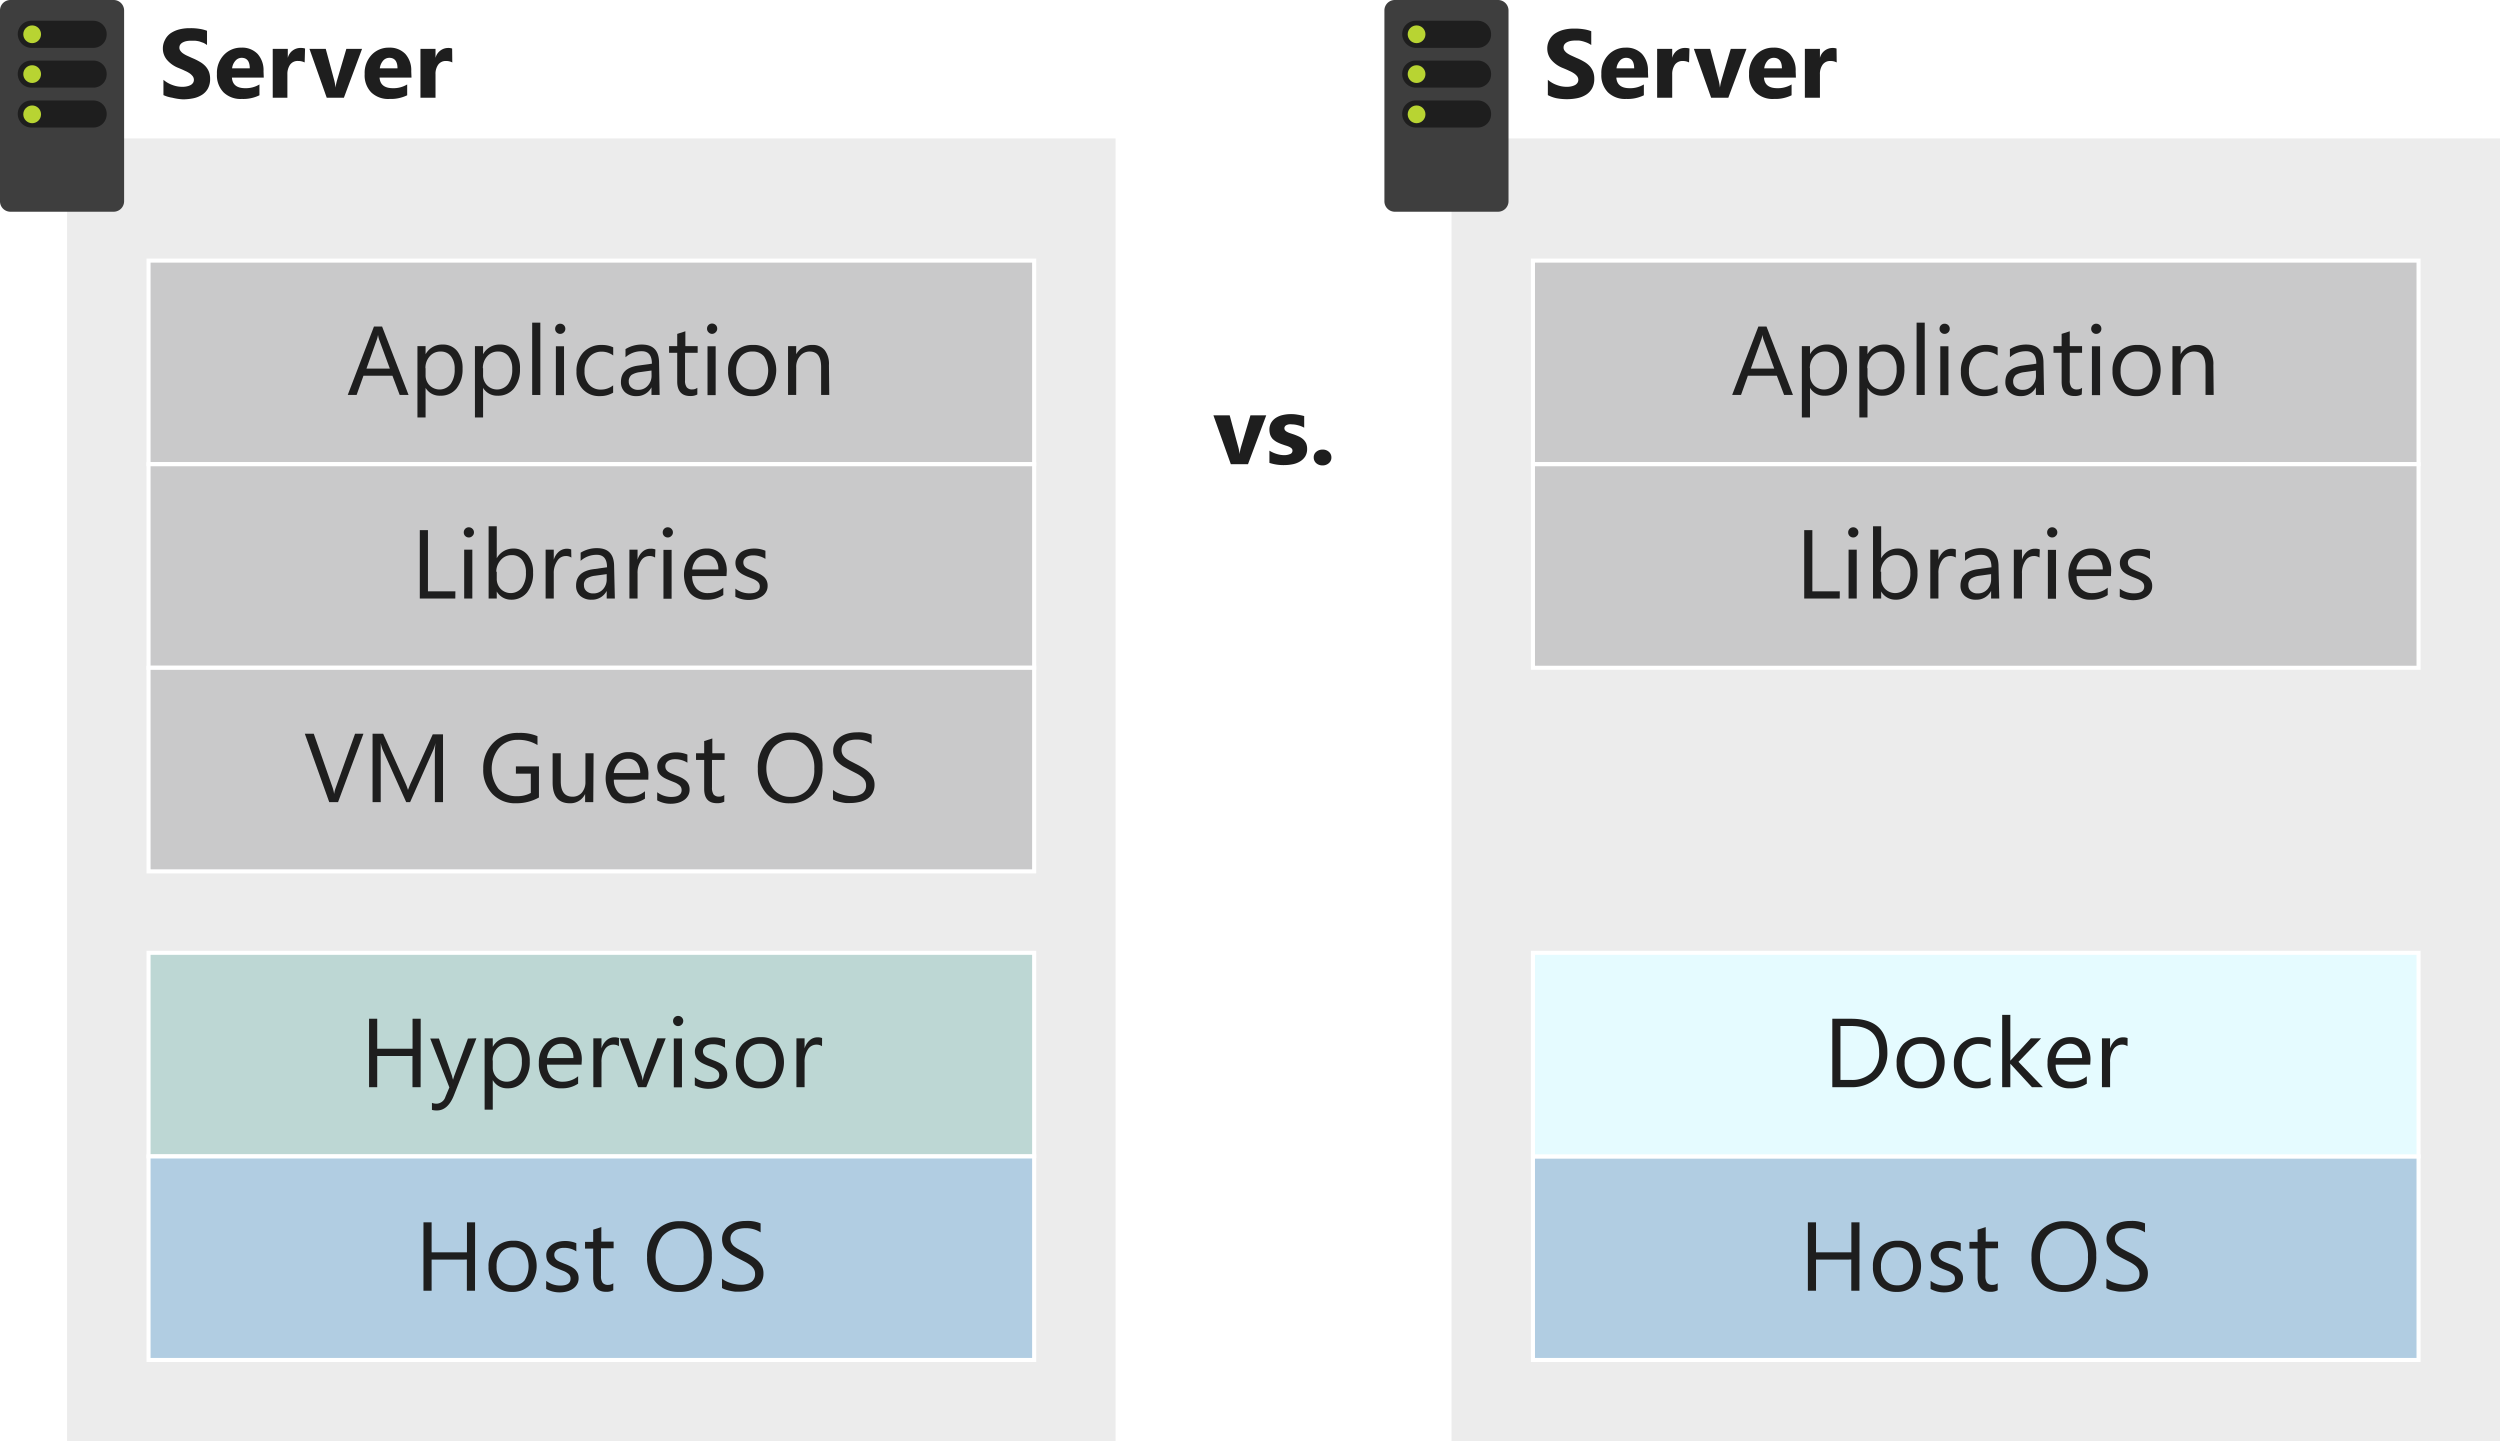 <svg xmlns="http://www.w3.org/2000/svg" viewBox="0 0 306.99 177">
  <title>5-efficient-use-hardware</title>
  <g id="Shapes">
    <rect width="306.99" height="177" fill="#fff"/>
    <g>
      <rect x="8.24" y="17" width="128.75" height="160" fill="#fff"/>
      <rect x="8.24" y="17" width="128.75" height="160" fill="#3c3c41" opacity="0.1"/>
    </g>
    <g>
      <path d="M15.24,24.7a1.29,1.29,0,0,1-1.3,1.3H1.3A1.28,1.28,0,0,1,0,24.7V1.3A1.28,1.28,0,0,1,1.3,0H13.94a1.29,1.29,0,0,1,1.3,1.3Z" fill="#3e3e3e"/>
      <path d="M2.18,14a1.64,1.64,0,0,1,1.67-1.66h7.59A1.63,1.63,0,0,1,13.1,14h0a1.63,1.63,0,0,1-1.66,1.66H3.85A1.67,1.67,0,0,1,2.18,14Z" fill="#1e1e1e"/>
      <circle cx="3.95" cy="14.04" r="1.09" fill="#b8d432"/>
      <path d="M2.18,9.1A1.64,1.64,0,0,1,3.85,7.44h7.59A1.63,1.63,0,0,1,13.1,9.1h0a1.63,1.63,0,0,1-1.66,1.66H3.85A1.67,1.67,0,0,1,2.18,9.1Z" fill="#1e1e1e"/>
      <circle cx="3.95" cy="9.1" r="1.09" fill="#b8d432"/>
      <path d="M2.18,4.21A1.65,1.65,0,0,1,3.85,2.55h7.59A1.64,1.64,0,0,1,13.1,4.21h0a1.64,1.64,0,0,1-1.66,1.67H3.85A1.71,1.71,0,0,1,2.18,4.21Z" fill="#1e1e1e"/>
      <circle cx="3.95" cy="4.21" r="1.09" fill="#b8d432"/>
    </g>
    <rect x="18.24" y="32" width="108.75" height="25" fill="#3c3c41" fill-opacity="0.2" stroke="#fff" stroke-miterlimit="10" stroke-width="0.5"/>
    <rect x="18.24" y="57" width="108.75" height="25" fill="#3c3c41" fill-opacity="0.2" stroke="#fff" stroke-miterlimit="10" stroke-width="0.5"/>
    <rect x="18.24" y="82" width="108.75" height="25" fill="#3c3c41" fill-opacity="0.2" stroke="#fff" stroke-miterlimit="10" stroke-width="0.5"/>
    <rect x="18.24" y="117" width="108.75" height="25" fill="#008575" fill-opacity="0.2" stroke="#fff" stroke-miterlimit="10" stroke-width="0.5"/>
    <rect x="18.24" y="142" width="108.75" height="25" fill="#0072c6" fill-opacity="0.25" stroke="#fff" stroke-miterlimit="10" stroke-width="0.5"/>
    <g>
      <rect x="178.24" y="17" width="128.75" height="160" fill="#fff"/>
      <rect x="178.24" y="17" width="128.75" height="160" fill="#3c3c41" opacity="0.1"/>
    </g>
    <g>
      <path d="M185.24,24.7a1.29,1.29,0,0,1-1.3,1.3H171.3a1.28,1.28,0,0,1-1.3-1.3V1.3A1.28,1.28,0,0,1,171.3,0h12.64a1.29,1.29,0,0,1,1.3,1.3Z" fill="#3e3e3e"/>
      <path d="M172.18,14a1.64,1.64,0,0,1,1.67-1.66h7.59A1.63,1.63,0,0,1,183.1,14h0a1.63,1.63,0,0,1-1.66,1.66h-7.59A1.67,1.67,0,0,1,172.18,14Z" fill="#1e1e1e"/>
      <circle cx="173.95" cy="14.04" r="1.09" fill="#b8d432"/>
      <path d="M172.18,9.1a1.64,1.64,0,0,1,1.67-1.66h7.59A1.63,1.63,0,0,1,183.1,9.1h0a1.63,1.63,0,0,1-1.66,1.66h-7.59a1.67,1.67,0,0,1-1.67-1.66Z" fill="#1e1e1e"/>
      <circle cx="173.95" cy="9.1" r="1.09" fill="#b8d432"/>
      <path d="M172.18,4.21a1.65,1.65,0,0,1,1.67-1.66h7.59a1.64,1.64,0,0,1,1.66,1.66h0a1.64,1.64,0,0,1-1.66,1.67h-7.59a1.71,1.71,0,0,1-1.67-1.67Z" fill="#1e1e1e"/>
      <circle cx="173.95" cy="4.21" r="1.09" fill="#b8d432"/>
    </g>
    <rect x="188.24" y="32" width="108.75" height="25" fill="#3c3c41" fill-opacity="0.2" stroke="#fff" stroke-miterlimit="10" stroke-width="0.5"/>
    <rect x="188.24" y="57" width="108.75" height="25" fill="#3c3c41" fill-opacity="0.2" stroke="#fff" stroke-miterlimit="10" stroke-width="0.5"/>
    <rect x="188.24" y="142" width="108.75" height="25" fill="#0072c6" fill-opacity="0.25" stroke="#fff" stroke-miterlimit="10" stroke-width="0.5"/>
    <g>
      <rect x="188.24" y="117" width="108.75" height="25" fill="#fff"/>
      <rect x="188.24" y="117" width="108.75" height="25" fill="#50e6ff" opacity="0.15"/>
      <rect x="188.24" y="117" width="108.75" height="25" fill="none" stroke="#fff" stroke-width="0.5"/>
    </g>
  </g>
  <g id="Text">
    <g>
      <path d="M20.07,11.68V9.8a3.45,3.45,0,0,0,1.11.64,3.35,3.35,0,0,0,1.2.22,2.38,2.38,0,0,0,.63-.07,1.62,1.62,0,0,0,.44-.17.87.87,0,0,0,.27-.27.69.69,0,0,0,.09-.34.74.74,0,0,0-.14-.44A1.7,1.7,0,0,0,23.28,9a3.44,3.44,0,0,0-.58-.31c-.22-.11-.46-.21-.72-.32a3.58,3.58,0,0,1-1.46-1A2.14,2.14,0,0,1,20,6a2.21,2.21,0,0,1,.27-1.12A2.13,2.13,0,0,1,21,4.05a3.5,3.5,0,0,1,1.06-.45,5.12,5.12,0,0,1,1.26-.14,6.67,6.67,0,0,1,1.16.08,4.46,4.46,0,0,1,.94.24V5.53A2.9,2.9,0,0,0,25,5.27l-.51-.18A3.33,3.33,0,0,0,23.93,5l-.49,0a2.68,2.68,0,0,0-.59.06,1.62,1.62,0,0,0-.44.17.84.84,0,0,0-.29.27.67.67,0,0,0-.09.34.61.61,0,0,0,.11.38,1.33,1.33,0,0,0,.31.32,3.3,3.3,0,0,0,.5.29l.66.3a7,7,0,0,1,.91.45,2.87,2.87,0,0,1,.69.53,2.26,2.26,0,0,1,.44.69,2.4,2.4,0,0,1,.15.89,2.37,2.37,0,0,1-.27,1.18,2.13,2.13,0,0,1-.72.77,3.2,3.2,0,0,1-1.07.43,6.53,6.53,0,0,1-1.28.13A6.94,6.94,0,0,1,21.15,12,4.15,4.15,0,0,1,20.07,11.68Z" fill="#1e1e1e"/>
      <path d="M32.39,9.53H28.48c.06.87.61,1.3,1.64,1.3a3.23,3.23,0,0,0,1.74-.46V11.7a4.5,4.5,0,0,1-2.16.45,3,3,0,0,1-2.25-.81,3,3,0,0,1-.81-2.25,3.19,3.19,0,0,1,.87-2.36,2.87,2.87,0,0,1,2.13-.88,2.62,2.62,0,0,1,2,.78,3,3,0,0,1,.72,2.12ZM30.67,8.39c0-.86-.34-1.29-1-1.29a1,1,0,0,0-.77.37,1.68,1.68,0,0,0-.4.92Z" fill="#1e1e1e"/>
      <path d="M37.41,7.67a1.66,1.66,0,0,0-.78-.18,1.14,1.14,0,0,0-1,.44,2,2,0,0,0-.34,1.2V12H33.49V6h1.85V7.11h0A1.6,1.6,0,0,1,37,5.89a1.39,1.39,0,0,1,.46.07Z" fill="#1e1e1e"/>
      <path d="M44.46,6l-2.23,6H40.12L38,6h2L41,9.7a6,6,0,0,1,.2,1.06h0a6.23,6.23,0,0,1,.22-1L42.53,6Z" fill="#1e1e1e"/>
      <path d="M50.53,9.53H46.61c.06.87.61,1.3,1.65,1.3A3.23,3.23,0,0,0,50,10.37V11.7a4.56,4.56,0,0,1-2.16.45,3,3,0,0,1-2.26-.81,3,3,0,0,1-.8-2.25,3.23,3.23,0,0,1,.86-2.36,2.87,2.87,0,0,1,2.14-.88,2.63,2.63,0,0,1,2,.78,3,3,0,0,1,.72,2.12ZM48.81,8.39c0-.86-.35-1.29-1-1.29a1,1,0,0,0-.78.37,1.75,1.75,0,0,0-.39.92Z" fill="#1e1e1e"/>
      <path d="M55.54,7.67a1.61,1.61,0,0,0-.78-.18,1.12,1.12,0,0,0-.94.44,1.92,1.92,0,0,0-.34,1.2V12H51.63V6h1.85V7.11h0a1.6,1.6,0,0,1,1.58-1.22,1.35,1.35,0,0,1,.46.07Z" fill="#1e1e1e"/>
    </g>
    <g>
      <path d="M50.17,48.5H49.08l-.89-2.36H44.63l-.84,2.36H42.7l3.22-8.4h1Zm-2.3-3.24-1.32-3.58a3.38,3.38,0,0,1-.13-.56h0a3.23,3.23,0,0,1-.14.56L45,45.26Z" fill="#1e1e1e"/>
      <path d="M52.26,47.63h0v3.63h-1V42.5h1v1h0a2.3,2.3,0,0,1,2.08-1.19,2.2,2.2,0,0,1,1.81.81,3.32,3.32,0,0,1,.65,2.15,3.79,3.79,0,0,1-.73,2.42,2.46,2.46,0,0,1-2,.9A2,2,0,0,1,52.26,47.63Zm0-2.42v.84a1.77,1.77,0,0,0,.48,1.26,1.73,1.73,0,0,0,2.6-.15,3,3,0,0,0,.49-1.85,2.41,2.41,0,0,0-.46-1.57,1.53,1.53,0,0,0-1.25-.57,1.7,1.7,0,0,0-1.35.58A2.15,2.15,0,0,0,52.24,45.21Z" fill="#1e1e1e"/>
      <path d="M59.32,47.63h0v3.63h-1V42.5h1v1h0a2.27,2.27,0,0,1,2.07-1.19,2.18,2.18,0,0,1,1.81.81,3.27,3.27,0,0,1,.65,2.15,3.73,3.73,0,0,1-.73,2.42,2.45,2.45,0,0,1-2,.9A2,2,0,0,1,59.32,47.63Zm0-2.42v.84a1.78,1.78,0,0,0,.49,1.26,1.72,1.72,0,0,0,2.59-.15,3,3,0,0,0,.5-1.85,2.47,2.47,0,0,0-.46-1.57,1.54,1.54,0,0,0-1.26-.57,1.7,1.7,0,0,0-1.35.58A2.15,2.15,0,0,0,59.29,45.21Z" fill="#1e1e1e"/>
      <path d="M66.35,48.5h-1V39.62h1Z" fill="#1e1e1e"/>
      <path d="M68.79,41a.6.6,0,0,1-.44-.18.59.59,0,0,1-.18-.44.61.61,0,0,1,.18-.45.6.6,0,0,1,.44-.18.64.64,0,0,1,.45.18.61.61,0,0,1,.18.45.58.58,0,0,1-.18.43A.61.61,0,0,1,68.79,41Zm.47,7.52h-1v-6h1Z" fill="#1e1e1e"/>
      <path d="M75.29,48.22a3.1,3.1,0,0,1-1.64.42,2.72,2.72,0,0,1-2.07-.83,3,3,0,0,1-.79-2.17,3.3,3.3,0,0,1,.85-2.38,3,3,0,0,1,2.27-.9,3.2,3.2,0,0,1,1.39.29v1a2.38,2.38,0,0,0-1.43-.47,2,2,0,0,0-1.51.66,2.5,2.5,0,0,0-.58,1.73,2.36,2.36,0,0,0,.55,1.66,1.89,1.89,0,0,0,1.48.61,2.39,2.39,0,0,0,1.48-.52Z" fill="#1e1e1e"/>
      <path d="M81,48.5h-1v-.94h0a2,2,0,0,1-1.84,1.08,2,2,0,0,1-1.4-.47,1.65,1.65,0,0,1-.51-1.26c0-1.12.66-1.78,2-2l1.8-.25c0-1-.41-1.53-1.24-1.53a2.94,2.94,0,0,0-2,.74v-1a3.76,3.76,0,0,1,2-.56c1.41,0,2.12.75,2.12,2.24Zm-1-3-1.45.2a2.48,2.48,0,0,0-1,.34,1,1,0,0,0-.34.84.9.9,0,0,0,.32.71,1.18,1.18,0,0,0,.83.28,1.51,1.51,0,0,0,1.18-.5,1.8,1.8,0,0,0,.47-1.27Z" fill="#1e1e1e"/>
      <path d="M85.63,48.44a1.76,1.76,0,0,1-.89.19c-1,0-1.58-.59-1.58-1.76V43.32h-1V42.5h1V41l1-.32V42.5h1.51v.82H84.12V46.7a1.37,1.37,0,0,0,.21.86.81.81,0,0,0,.68.26,1,1,0,0,0,.62-.2Z" fill="#1e1e1e"/>
      <path d="M87.41,41A.6.6,0,0,1,87,40.8a.59.59,0,0,1-.18-.44.61.61,0,0,1,.18-.45.6.6,0,0,1,.44-.18.64.64,0,0,1,.45.18.61.61,0,0,1,.18.45.58.58,0,0,1-.18.43A.61.61,0,0,1,87.41,41Zm.47,7.52h-1v-6h1Z" fill="#1e1e1e"/>
      <path d="M92.33,48.64a2.77,2.77,0,0,1-2.12-.84,3.11,3.11,0,0,1-.8-2.23,3.25,3.25,0,0,1,.83-2.36,3,3,0,0,1,2.23-.85,2.68,2.68,0,0,1,2.1.83,3.77,3.77,0,0,1-.06,4.59A2.87,2.87,0,0,1,92.33,48.64Zm.07-5.47a1.8,1.8,0,0,0-1.46.63,2.59,2.59,0,0,0-.54,1.74,2.46,2.46,0,0,0,.54,1.68,1.85,1.85,0,0,0,1.46.61,1.75,1.75,0,0,0,1.43-.6,3.23,3.23,0,0,0,0-3.45A1.73,1.73,0,0,0,92.4,43.17Z" fill="#1e1e1e"/>
      <path d="M101.83,48.5h-1V45.08c0-1.28-.46-1.91-1.39-1.91a1.5,1.5,0,0,0-1.19.54,2,2,0,0,0-.48,1.37V48.5h-1v-6h1v1h0a2.16,2.16,0,0,1,2-1.14,1.82,1.82,0,0,1,1.5.64,2.79,2.79,0,0,1,.52,1.83Z" fill="#1e1e1e"/>
    </g>
    <g>
      <path d="M55.91,73.5H51.55V65.1h1v7.51h3.37Z" fill="#1e1e1e"/>
      <path d="M57.57,66a.61.61,0,0,1-.62-.62.61.61,0,0,1,.18-.45.59.59,0,0,1,.44-.18.6.6,0,0,1,.44.18.58.58,0,0,1,.19.45.56.56,0,0,1-.19.43A.58.58,0,0,1,57.57,66ZM58,73.5h-1v-6h1Z" fill="#1e1e1e"/>
      <path d="M61,72.63h0v.87H60V64.62h1v3.93h0A2.3,2.3,0,0,1,63,67.36a2.2,2.2,0,0,1,1.81.81,3.32,3.32,0,0,1,.65,2.15,3.73,3.73,0,0,1-.73,2.42,2.46,2.46,0,0,1-2,.9A2,2,0,0,1,61,72.63Zm0-2.42v.84a1.77,1.77,0,0,0,.48,1.26,1.73,1.73,0,0,0,2.6-.15,3,3,0,0,0,.5-1.85,2.41,2.41,0,0,0-.47-1.57,1.52,1.52,0,0,0-1.25-.57,1.7,1.7,0,0,0-1.35.58A2.15,2.15,0,0,0,60.94,70.21Z" fill="#1e1e1e"/>
      <path d="M70.16,68.47a1.14,1.14,0,0,0-.72-.19,1.21,1.21,0,0,0-1,.58A2.64,2.64,0,0,0,68,70.44V73.5H67v-6h1v1.24h0a2.12,2.12,0,0,1,.63-1,1.54,1.54,0,0,1,1.51-.27Z" fill="#1e1e1e"/>
      <path d="M75.5,73.5h-1v-.94h0a2,2,0,0,1-1.85,1.08,2,2,0,0,1-1.4-.47,1.65,1.65,0,0,1-.51-1.26c0-1.12.66-1.78,2-2l1.8-.25c0-1-.41-1.53-1.24-1.53a2.9,2.9,0,0,0-2,.74v-1a3.76,3.76,0,0,1,2-.56c1.41,0,2.11.75,2.11,2.24Zm-1-3-1.45.2a2.37,2.37,0,0,0-1,.34.93.93,0,0,0-.34.84.89.89,0,0,0,.31.71,1.19,1.19,0,0,0,.83.28,1.55,1.55,0,0,0,1.19-.5,1.79,1.79,0,0,0,.46-1.27Z" fill="#1e1e1e"/>
      <path d="M80.44,68.47a1.18,1.18,0,0,0-.73-.19,1.2,1.2,0,0,0-1,.58,2.64,2.64,0,0,0-.42,1.58V73.5h-1v-6h1v1.24h0a2,2,0,0,1,.62-1,1.43,1.43,0,0,1,1-.36,1.41,1.41,0,0,1,.57.09Z" fill="#1e1e1e"/>
      <path d="M82,66a.61.61,0,0,1-.62-.62.61.61,0,0,1,.18-.45.59.59,0,0,1,.44-.18.6.6,0,0,1,.44.18.58.58,0,0,1,.19.45.56.56,0,0,1-.19.43A.58.58,0,0,1,82,66Zm.47,7.52h-1v-6h1Z" fill="#1e1e1e"/>
      <path d="M89.21,70.74H85a2.21,2.21,0,0,0,.54,1.55,1.85,1.85,0,0,0,1.41.54,2.94,2.94,0,0,0,1.87-.67v.91a3.53,3.53,0,0,1-2.1.57,2.51,2.51,0,0,1-2-.82,3.83,3.83,0,0,1,.06-4.58,2.55,2.55,0,0,1,2-.88,2.25,2.25,0,0,1,1.82.76,3.18,3.18,0,0,1,.64,2.12Zm-1-.81a2,2,0,0,0-.4-1.3,1.37,1.37,0,0,0-1.1-.46,1.59,1.59,0,0,0-1.16.48A2.24,2.24,0,0,0,85,69.93Z" fill="#1e1e1e"/>
      <path d="M90.3,73.28v-1a2.84,2.84,0,0,0,1.73.58c.84,0,1.27-.28,1.27-.84a.76.76,0,0,0-.11-.41,1,1,0,0,0-.29-.29,2.28,2.28,0,0,0-.44-.24l-.53-.21a6.76,6.76,0,0,1-.7-.32,2.29,2.29,0,0,1-.51-.36,1.52,1.52,0,0,1-.3-.46,1.62,1.62,0,0,1-.11-.61,1.39,1.39,0,0,1,.2-.74A1.78,1.78,0,0,1,91,67.8a2.49,2.49,0,0,1,.74-.33,3.41,3.41,0,0,1,.85-.11,3.46,3.46,0,0,1,1.4.27v1a2.74,2.74,0,0,0-1.53-.43,1.75,1.75,0,0,0-.48.06,1.33,1.33,0,0,0-.38.17,1,1,0,0,0-.24.27.77.77,0,0,0-.08.34.87.87,0,0,0,.08.39,1,1,0,0,0,.25.29,2.11,2.11,0,0,0,.4.22l.53.22a6.21,6.21,0,0,1,.72.31,2.82,2.82,0,0,1,.54.36,1.41,1.41,0,0,1,.34.47,1.46,1.46,0,0,1,.12.62,1.42,1.42,0,0,1-.2.78,1.58,1.58,0,0,1-.52.54,2.5,2.5,0,0,1-.76.33,3.68,3.68,0,0,1-.89.1A3.41,3.41,0,0,1,90.3,73.28Z" fill="#1e1e1e"/>
    </g>
    <g>
      <path d="M44.63,90.1l-3.12,8.4H40.43l-3-8.4h1.1l2.33,6.66a4.27,4.27,0,0,1,.17.74h0a3.44,3.44,0,0,1,.19-.75l2.38-6.65Z" fill="#1e1e1e"/>
      <path d="M54.4,98.5h-1V92.86c0-.44,0-1,.08-1.63h0a5.05,5.05,0,0,1-.25.81L50.36,98.5h-.48L47,92.09a4.68,4.68,0,0,1-.25-.86h0c0,.33,0,.88,0,1.65V98.5h-1V90.1h1.3L49.71,96a7.92,7.92,0,0,1,.39,1h0c.17-.46.31-.8.41-1l2.63-5.83H54.4Z" fill="#1e1e1e"/>
      <path d="M66.18,97.93a5.71,5.71,0,0,1-2.82.71,3.87,3.87,0,0,1-2.91-1.16,4.26,4.26,0,0,1-1.11-3.07,4.37,4.37,0,0,1,1.24-3.2A4.17,4.17,0,0,1,63.7,90,5.44,5.44,0,0,1,66,90.4v1.09a4.44,4.44,0,0,0-2.42-.64,3,3,0,0,0-2.31,1,4.08,4.08,0,0,0-.07,5,3,3,0,0,0,2.28.92,3.42,3.42,0,0,0,1.7-.4V95H63.35v-.89h2.83Z" fill="#1e1e1e"/>
      <path d="M72.85,98.5h-1v-1h0A2,2,0,0,1,70,98.64c-1.43,0-2.14-.85-2.14-2.55V92.5h1v3.43c0,1.27.48,1.9,1.45,1.9a1.47,1.47,0,0,0,1.16-.52A2,2,0,0,0,71.89,96V92.5h1Z" fill="#1e1e1e"/>
      <path d="M79.61,95.74H75.38a2.25,2.25,0,0,0,.53,1.55,1.88,1.88,0,0,0,1.42.54,2.94,2.94,0,0,0,1.87-.67v.91a3.53,3.53,0,0,1-2.1.57,2.51,2.51,0,0,1-2-.82,3.83,3.83,0,0,1,.06-4.58,2.55,2.55,0,0,1,2-.88,2.25,2.25,0,0,1,1.82.76,3.18,3.18,0,0,1,.64,2.12Zm-1-.81a2,2,0,0,0-.4-1.3,1.37,1.37,0,0,0-1.1-.46,1.57,1.57,0,0,0-1.16.48,2.24,2.24,0,0,0-.58,1.28Z" fill="#1e1e1e"/>
      <path d="M80.7,98.28v-1a2.84,2.84,0,0,0,1.73.58c.84,0,1.27-.28,1.27-.84a.76.76,0,0,0-.11-.41.93.93,0,0,0-.3-.29,1.94,1.94,0,0,0-.43-.24l-.53-.21c-.27-.11-.5-.21-.71-.32a2.47,2.47,0,0,1-.5-.36,1.35,1.35,0,0,1-.3-.46,1.62,1.62,0,0,1-.11-.61,1.39,1.39,0,0,1,.2-.74,1.78,1.78,0,0,1,.51-.55,2.49,2.49,0,0,1,.74-.33,3.41,3.41,0,0,1,.85-.11,3.5,3.5,0,0,1,1.4.27v1a2.74,2.74,0,0,0-1.53-.43,1.75,1.75,0,0,0-.48.06,1.33,1.33,0,0,0-.38.17,1,1,0,0,0-.24.27.77.77,0,0,0-.08.34.87.87,0,0,0,.08.39,1,1,0,0,0,.25.29,2.11,2.11,0,0,0,.4.22l.53.22a6.21,6.21,0,0,1,.72.31,2.82,2.82,0,0,1,.54.36,1.41,1.41,0,0,1,.34.47,1.46,1.46,0,0,1,.12.62,1.42,1.42,0,0,1-.2.78,1.58,1.58,0,0,1-.52.54,2.5,2.5,0,0,1-.76.33,3.68,3.68,0,0,1-.89.1A3.41,3.41,0,0,1,80.7,98.28Z" fill="#1e1e1e"/>
      <path d="M88.94,98.44a1.82,1.82,0,0,1-.9.19c-1.05,0-1.57-.59-1.57-1.76V93.32h-1V92.5h1V91l1-.32V92.5h1.51v.82H87.43V96.7a1.45,1.45,0,0,0,.2.86.84.84,0,0,0,.68.26,1,1,0,0,0,.63-.2Z" fill="#1e1e1e"/>
      <path d="M97,98.64a3.68,3.68,0,0,1-2.87-1.18,4.37,4.37,0,0,1-1.07-3.06,4.65,4.65,0,0,1,1.09-3.24,3.85,3.85,0,0,1,3-1.2,3.6,3.6,0,0,1,2.8,1.17A4.37,4.37,0,0,1,101,94.19a4.66,4.66,0,0,1-1.09,3.26A3.76,3.76,0,0,1,97,98.64Zm.07-7.79a2.71,2.71,0,0,0-2.15,1,4.24,4.24,0,0,0,0,5,2.61,2.61,0,0,0,2.1,1,2.75,2.75,0,0,0,2.18-.91,3.68,3.68,0,0,0,.79-2.52,3.87,3.87,0,0,0-.77-2.57A2.65,2.65,0,0,0,97.1,90.85Z" fill="#1e1e1e"/>
      <path d="M102.29,98.16V97a2.86,2.86,0,0,0,.48.32,3.8,3.8,0,0,0,.59.23,3.3,3.3,0,0,0,.62.15,2.91,2.91,0,0,0,.57.06,2.29,2.29,0,0,0,1.36-.34,1.17,1.17,0,0,0,.44-1,1.13,1.13,0,0,0-.15-.59,1.47,1.47,0,0,0-.41-.46,3.91,3.91,0,0,0-.62-.4l-.78-.4-.82-.45a3.85,3.85,0,0,1-.66-.51,1.89,1.89,0,0,1-.6-1.44,1.93,1.93,0,0,1,.25-1,2.32,2.32,0,0,1,.66-.7,3,3,0,0,1,.93-.41,4.29,4.29,0,0,1,1.07-.13,4,4,0,0,1,1.81.3v1.1a3.29,3.29,0,0,0-1.91-.51,2.79,2.79,0,0,0-.64.07,1.61,1.61,0,0,0-.57.21,1.46,1.46,0,0,0-.42.4,1.06,1.06,0,0,0-.15.58,1.22,1.22,0,0,0,.12.56,1.41,1.41,0,0,0,.35.43,3.75,3.75,0,0,0,.57.37l.78.4c.3.15.58.31.85.47a4,4,0,0,1,.71.54,2.27,2.27,0,0,1,.49.67,1.84,1.84,0,0,1,.18.83,2.15,2.15,0,0,1-.25,1.05,2,2,0,0,1-.65.7,2.94,2.94,0,0,1-1,.39,5.15,5.15,0,0,1-1.13.12l-.49,0a4.17,4.17,0,0,1-.6-.1,4.45,4.45,0,0,1-.58-.15A2,2,0,0,1,102.29,98.16Z" fill="#1e1e1e"/>
    </g>
    <g>
      <path d="M51.65,133.5h-1v-3.83H46.32v3.83h-1v-8.4h1v3.68h4.34V125.1h1Z" fill="#1e1e1e"/>
      <path d="M58.5,127.5l-2.76,7c-.49,1.24-1.19,1.86-2.08,1.86a2.16,2.16,0,0,1-.62-.07v-.86a1.71,1.71,0,0,0,.57.1,1.19,1.19,0,0,0,1.09-.86l.48-1.14-2.35-6H53.9l1.62,4.62q0,.09.12.45h0c0-.09.06-.24.12-.44l1.7-4.63Z" fill="#1e1e1e"/>
      <path d="M60.51,132.63h0v3.63h-1V127.5h1v1.05h0a2.3,2.3,0,0,1,2.08-1.19,2.2,2.2,0,0,1,1.81.81,3.32,3.32,0,0,1,.65,2.15,3.79,3.79,0,0,1-.73,2.42,2.46,2.46,0,0,1-2,.9A2,2,0,0,1,60.51,132.63Zm0-2.42v.84a1.77,1.77,0,0,0,.48,1.26,1.73,1.73,0,0,0,2.6-.15,3,3,0,0,0,.49-1.85,2.41,2.41,0,0,0-.46-1.57,1.53,1.53,0,0,0-1.25-.57,1.7,1.7,0,0,0-1.35.58A2.15,2.15,0,0,0,60.49,130.21Z" fill="#1e1e1e"/>
      <path d="M71.41,130.74H67.17a2.3,2.3,0,0,0,.54,1.55,1.87,1.87,0,0,0,1.42.54,2.93,2.93,0,0,0,1.86-.67v.91a3.5,3.5,0,0,1-2.09.57,2.52,2.52,0,0,1-2-.82,3.36,3.36,0,0,1-.73-2.3,3.29,3.29,0,0,1,.8-2.28,2.53,2.53,0,0,1,2-.88,2.25,2.25,0,0,1,1.82.76,3.18,3.18,0,0,1,.65,2.12Zm-1-.81a2,2,0,0,0-.4-1.3,1.36,1.36,0,0,0-1.1-.46,1.55,1.55,0,0,0-1.15.48,2.25,2.25,0,0,0-.59,1.28Z" fill="#1e1e1e"/>
      <path d="M76,128.47a1.18,1.18,0,0,0-.73-.19,1.23,1.23,0,0,0-1,.58,2.72,2.72,0,0,0-.41,1.58v3.06h-1v-6h1v1.24h0a2.12,2.12,0,0,1,.63-1,1.42,1.42,0,0,1,.94-.36,1.46,1.46,0,0,1,.58.09Z" fill="#1e1e1e"/>
      <path d="M81.75,127.5l-2.39,6h-1l-2.27-6H77.2l1.52,4.36a4.27,4.27,0,0,1,.21.84h0a3.94,3.94,0,0,1,.19-.82l1.59-4.38Z" fill="#1e1e1e"/>
      <path d="M83.27,126a.6.6,0,0,1-.44-.18.59.59,0,0,1-.18-.44.61.61,0,0,1,.18-.45.6.6,0,0,1,.44-.18.62.62,0,0,1,.63.63.63.63,0,0,1-.63.62Zm.47,7.52h-1v-6h1Z" fill="#1e1e1e"/>
      <path d="M85.32,133.28v-1a2.84,2.84,0,0,0,1.73.58c.84,0,1.27-.28,1.27-.84a.76.76,0,0,0-.11-.41.93.93,0,0,0-.3-.29,1.94,1.94,0,0,0-.43-.24l-.53-.21c-.27-.11-.5-.21-.71-.32a2.47,2.47,0,0,1-.5-.36,1.35,1.35,0,0,1-.3-.46,1.62,1.62,0,0,1-.11-.61,1.39,1.39,0,0,1,.2-.74,1.78,1.78,0,0,1,.51-.55,2.49,2.49,0,0,1,.74-.33,3.41,3.41,0,0,1,.85-.11,3.46,3.46,0,0,1,1.4.27v1a2.74,2.74,0,0,0-1.53-.43,1.75,1.75,0,0,0-.48.06,1.33,1.33,0,0,0-.38.17,1,1,0,0,0-.24.27.77.77,0,0,0-.08.34.87.87,0,0,0,.08.39,1,1,0,0,0,.25.29,2.11,2.11,0,0,0,.4.22l.53.22a6.21,6.21,0,0,1,.72.31,2.82,2.82,0,0,1,.54.36,1.41,1.41,0,0,1,.34.47,1.46,1.46,0,0,1,.12.62,1.42,1.42,0,0,1-.2.78,1.58,1.58,0,0,1-.52.54,2.5,2.5,0,0,1-.76.33,3.68,3.68,0,0,1-.89.1A3.41,3.41,0,0,1,85.32,133.28Z" fill="#1e1e1e"/>
      <path d="M93.29,133.64a2.79,2.79,0,0,1-2.13-.84,3.1,3.1,0,0,1-.79-2.23,3.24,3.24,0,0,1,.82-2.36,3,3,0,0,1,2.24-.85,2.66,2.66,0,0,1,2.09.83,3.77,3.77,0,0,1-.06,4.59A2.85,2.85,0,0,1,93.29,133.64Zm.07-5.47a1.84,1.84,0,0,0-1.47.63,2.59,2.59,0,0,0-.54,1.74,2.41,2.41,0,0,0,.55,1.68,1.85,1.85,0,0,0,1.46.61,1.77,1.77,0,0,0,1.43-.6,3.23,3.23,0,0,0,0-3.45A1.74,1.74,0,0,0,93.36,128.17Z" fill="#1e1e1e"/>
      <path d="M100.94,128.47a1.18,1.18,0,0,0-.73-.19,1.23,1.23,0,0,0-1,.58,2.72,2.72,0,0,0-.41,1.58v3.06h-1v-6h1v1.24h0a2.12,2.12,0,0,1,.63-1,1.42,1.42,0,0,1,.94-.36,1.5,1.5,0,0,1,.58.09Z" fill="#1e1e1e"/>
    </g>
    <g>
      <path d="M58.33,158.5h-1v-3.83H53v3.83H52v-8.4h1v3.68h4.34V150.1h1Z" fill="#1e1e1e"/>
      <path d="M62.91,158.64a2.77,2.77,0,0,1-2.12-.84,3.11,3.11,0,0,1-.8-2.23,3.25,3.25,0,0,1,.83-2.36,3,3,0,0,1,2.23-.85,2.68,2.68,0,0,1,2.1.83,3.77,3.77,0,0,1-.06,4.59A2.87,2.87,0,0,1,62.91,158.64Zm.07-5.47a1.8,1.8,0,0,0-1.46.63,2.59,2.59,0,0,0-.54,1.74,2.46,2.46,0,0,0,.54,1.68,1.85,1.85,0,0,0,1.46.61,1.75,1.75,0,0,0,1.43-.6,3.23,3.23,0,0,0,0-3.45A1.73,1.73,0,0,0,63,153.17Z" fill="#1e1e1e"/>
      <path d="M67.07,158.28v-1a2.82,2.82,0,0,0,1.73.58q1.26,0,1.26-.84a.76.76,0,0,0-.1-.41,1,1,0,0,0-.3-.29,1.94,1.94,0,0,0-.43-.24l-.54-.21c-.26-.11-.5-.21-.7-.32a2.22,2.22,0,0,1-.5-.36,1.38,1.38,0,0,1-.31-.46,1.85,1.85,0,0,1-.1-.61,1.39,1.39,0,0,1,.2-.74,1.67,1.67,0,0,1,.51-.55,2.49,2.49,0,0,1,.74-.33,3.56,3.56,0,0,1,2.24.16v1a2.7,2.7,0,0,0-1.52-.43,1.88,1.88,0,0,0-.49.06,1.26,1.26,0,0,0-.37.17,1,1,0,0,0-.24.27.66.66,0,0,0-.08.34.75.75,0,0,0,.08.39,1,1,0,0,0,.25.29,2.11,2.11,0,0,0,.4.22l.53.22a6.21,6.21,0,0,1,.72.31,2.82,2.82,0,0,1,.54.36,1.57,1.57,0,0,1,.34.47,1.46,1.46,0,0,1,.12.62,1.51,1.51,0,0,1-.2.78,1.58,1.58,0,0,1-.52.54,2.5,2.5,0,0,1-.76.33,3.68,3.68,0,0,1-.89.1A3.39,3.39,0,0,1,67.07,158.28Z" fill="#1e1e1e"/>
      <path d="M75.31,158.44a1.82,1.82,0,0,1-.9.19c-1,0-1.57-.59-1.57-1.76v-3.55h-1v-.82h1V151l1-.32v1.78h1.51v.82H73.8v3.38a1.45,1.45,0,0,0,.2.86.84.84,0,0,0,.68.26,1.05,1.05,0,0,0,.63-.2Z" fill="#1e1e1e"/>
      <path d="M83.39,158.64a3.68,3.68,0,0,1-2.86-1.18,4.37,4.37,0,0,1-1.07-3.06,4.65,4.65,0,0,1,1.09-3.24,3.85,3.85,0,0,1,3-1.2,3.6,3.6,0,0,1,2.8,1.17,4.37,4.37,0,0,1,1.06,3.06,4.66,4.66,0,0,1-1.09,3.26A3.77,3.77,0,0,1,83.39,158.64Zm.07-7.79a2.74,2.74,0,0,0-2.15,1,4.28,4.28,0,0,0,0,5,2.64,2.64,0,0,0,2.1.95,2.72,2.72,0,0,0,2.18-.91,3.63,3.63,0,0,0,.8-2.52,3.87,3.87,0,0,0-.77-2.57A2.66,2.66,0,0,0,83.46,150.85Z" fill="#1e1e1e"/>
      <path d="M88.66,158.16V157a2.23,2.23,0,0,0,.48.32,3.8,3.8,0,0,0,.59.23,3.39,3.39,0,0,0,.61.15,3.09,3.09,0,0,0,.58.06,2.25,2.25,0,0,0,1.35-.34,1.15,1.15,0,0,0,.45-1,1.13,1.13,0,0,0-.15-.59,1.6,1.6,0,0,0-.41-.46,4.43,4.43,0,0,0-.62-.4l-.78-.4c-.29-.15-.57-.3-.82-.45a3.49,3.49,0,0,1-.66-.51,2.1,2.1,0,0,1-.45-.62,2.07,2.07,0,0,1-.16-.82,1.93,1.93,0,0,1,.26-1,2.1,2.1,0,0,1,.66-.7,3,3,0,0,1,.93-.41,4.29,4.29,0,0,1,1.07-.13,4.08,4.08,0,0,1,1.81.3v1.1a3.29,3.29,0,0,0-1.91-.51,2.79,2.79,0,0,0-.64.07,1.74,1.74,0,0,0-.58.21,1.56,1.56,0,0,0-.41.4,1.07,1.07,0,0,0-.16.58,1.1,1.1,0,0,0,.13.56,1.28,1.28,0,0,0,.35.43,3.75,3.75,0,0,0,.57.37c.23.12.48.26.78.4s.58.31.85.47a4,4,0,0,1,.71.54,2.46,2.46,0,0,1,.49.67,2,2,0,0,1,.17.83,2.14,2.14,0,0,1-.24,1.05,1.93,1.93,0,0,1-.66.7,2.8,2.8,0,0,1-.95.39,5.22,5.22,0,0,1-1.13.12l-.5,0a4.28,4.28,0,0,1-.59-.1,4.45,4.45,0,0,1-.58-.15A2,2,0,0,1,88.66,158.16Z" fill="#1e1e1e"/>
    </g>
    <g>
      <path d="M190.07,11.68V9.8a3.45,3.45,0,0,0,1.11.64,3.35,3.35,0,0,0,1.2.22,2.38,2.38,0,0,0,.63-.07,1.62,1.62,0,0,0,.44-.17.87.87,0,0,0,.27-.27.69.69,0,0,0,.09-.34.74.74,0,0,0-.14-.44,1.7,1.7,0,0,0-.39-.36,3.44,3.44,0,0,0-.58-.31c-.22-.11-.46-.21-.72-.32a3.58,3.58,0,0,1-1.46-1A2.14,2.14,0,0,1,190,6a2.21,2.21,0,0,1,.27-1.12,2.13,2.13,0,0,1,.71-.78,3.5,3.5,0,0,1,1.06-.45,5.12,5.12,0,0,1,1.26-.14,6.67,6.67,0,0,1,1.16.08,4.46,4.46,0,0,1,.94.24V5.53a2.9,2.9,0,0,0-.46-.26,5.17,5.17,0,0,0-.51-.18,3.33,3.33,0,0,0-.53-.11l-.49,0a2.68,2.68,0,0,0-.59.06,1.62,1.62,0,0,0-.44.17.84.84,0,0,0-.29.27.67.67,0,0,0-.09.34.61.61,0,0,0,.11.38,1.33,1.33,0,0,0,.31.32,3.3,3.3,0,0,0,.5.29l.66.3a7,7,0,0,1,.91.45,2.87,2.87,0,0,1,.69.53,2.26,2.26,0,0,1,.44.69,2.4,2.4,0,0,1,.15.89,2.37,2.37,0,0,1-.27,1.18,2.13,2.13,0,0,1-.72.77,3.2,3.2,0,0,1-1.07.43,6.53,6.53,0,0,1-1.28.13,6.94,6.94,0,0,1-1.31-.12A4.15,4.15,0,0,1,190.07,11.68Z" fill="#1e1e1e"/>
      <path d="M202.39,9.53h-3.91c.06.87.61,1.3,1.64,1.3a3.23,3.23,0,0,0,1.74-.46V11.7a4.5,4.5,0,0,1-2.16.45,3,3,0,0,1-2.25-.81,3,3,0,0,1-.81-2.25,3.19,3.19,0,0,1,.87-2.36,2.87,2.87,0,0,1,2.13-.88,2.62,2.62,0,0,1,2,.78,3,3,0,0,1,.72,2.12Zm-1.72-1.14c0-.86-.34-1.29-1-1.29a1,1,0,0,0-.77.37,1.68,1.68,0,0,0-.4.92Z" fill="#1e1e1e"/>
      <path d="M207.41,7.67a1.66,1.66,0,0,0-.78-.18,1.14,1.14,0,0,0-.95.44,2,2,0,0,0-.34,1.2V12h-1.85V6h1.85V7.11h0A1.6,1.6,0,0,1,207,5.89a1.39,1.39,0,0,1,.46.07Z" fill="#1e1e1e"/>
      <path d="M214.46,6l-2.23,6h-2.11L208,6h2L211,9.7a6,6,0,0,1,.2,1.06h0a6.23,6.23,0,0,1,.22-1L212.53,6Z" fill="#1e1e1e"/>
      <path d="M220.53,9.53h-3.92c.06.87.61,1.3,1.65,1.3a3.23,3.23,0,0,0,1.74-.46V11.7a4.56,4.56,0,0,1-2.16.45,3,3,0,0,1-2.26-.81,3,3,0,0,1-.8-2.25,3.23,3.23,0,0,1,.86-2.36,2.87,2.87,0,0,1,2.14-.88,2.63,2.63,0,0,1,2,.78,3,3,0,0,1,.72,2.12Zm-1.72-1.14c0-.86-.35-1.29-1-1.29a1,1,0,0,0-.78.37,1.75,1.75,0,0,0-.39.92Z" fill="#1e1e1e"/>
      <path d="M225.54,7.67a1.61,1.61,0,0,0-.78-.18,1.12,1.12,0,0,0-.94.44,1.92,1.92,0,0,0-.34,1.2V12h-1.85V6h1.85V7.11h0a1.6,1.6,0,0,1,1.58-1.22,1.35,1.35,0,0,1,.46.07Z" fill="#1e1e1e"/>
    </g>
    <g>
      <path d="M220.17,48.5h-1.09l-.89-2.36h-3.56l-.84,2.36H212.7l3.22-8.4h1Zm-2.3-3.24-1.32-3.58a3.38,3.38,0,0,1-.13-.56h0a3.23,3.23,0,0,1-.14.56L215,45.26Z" fill="#1e1e1e"/>
      <path d="M222.26,47.63h0v3.63h-1V42.5h1v1h0a2.3,2.3,0,0,1,2.08-1.19,2.2,2.2,0,0,1,1.81.81,3.32,3.32,0,0,1,.65,2.15,3.79,3.79,0,0,1-.73,2.42,2.46,2.46,0,0,1-2,.9A2,2,0,0,1,222.26,47.63Zm0-2.42v.84a1.77,1.77,0,0,0,.48,1.26,1.73,1.73,0,0,0,2.6-.15,3,3,0,0,0,.49-1.85,2.41,2.41,0,0,0-.46-1.57,1.53,1.53,0,0,0-1.25-.57,1.7,1.7,0,0,0-1.35.58A2.15,2.15,0,0,0,222.24,45.21Z" fill="#1e1e1e"/>
      <path d="M229.32,47.63h0v3.63h-1V42.5h1v1h0a2.27,2.27,0,0,1,2.07-1.19,2.18,2.18,0,0,1,1.81.81,3.27,3.27,0,0,1,.65,2.15,3.73,3.73,0,0,1-.73,2.42,2.45,2.45,0,0,1-2,.9A2,2,0,0,1,229.32,47.63Zm0-2.42v.84a1.78,1.78,0,0,0,.49,1.26,1.72,1.72,0,0,0,2.59-.15,3,3,0,0,0,.5-1.85,2.47,2.47,0,0,0-.46-1.57,1.54,1.54,0,0,0-1.26-.57,1.7,1.7,0,0,0-1.35.58A2.15,2.15,0,0,0,229.29,45.21Z" fill="#1e1e1e"/>
      <path d="M236.35,48.5h-1V39.62h1Z" fill="#1e1e1e"/>
      <path d="M238.79,41a.6.6,0,0,1-.44-.18.59.59,0,0,1-.18-.44.61.61,0,0,1,.18-.45.6.6,0,0,1,.44-.18.64.64,0,0,1,.45.18.61.61,0,0,1,.18.45.58.58,0,0,1-.18.43A.61.61,0,0,1,238.79,41Zm.47,7.52h-1v-6h1Z" fill="#1e1e1e"/>
      <path d="M245.29,48.22a3.1,3.1,0,0,1-1.64.42,2.72,2.72,0,0,1-2.07-.83,3,3,0,0,1-.79-2.17,3.3,3.3,0,0,1,.85-2.38,3,3,0,0,1,2.27-.9,3.2,3.2,0,0,1,1.39.29v1a2.38,2.38,0,0,0-1.43-.47,2,2,0,0,0-1.51.66,2.5,2.5,0,0,0-.58,1.73,2.36,2.36,0,0,0,.55,1.66,1.89,1.89,0,0,0,1.48.61,2.39,2.39,0,0,0,1.48-.52Z" fill="#1e1e1e"/>
      <path d="M251,48.5h-1v-.94h0a2,2,0,0,1-1.84,1.08,2,2,0,0,1-1.4-.47,1.65,1.65,0,0,1-.51-1.26c0-1.12.66-1.78,2-2l1.8-.25c0-1-.41-1.53-1.24-1.53a2.94,2.94,0,0,0-2,.74v-1a3.76,3.76,0,0,1,2-.56c1.41,0,2.12.75,2.12,2.24Zm-1-3-1.45.2a2.48,2.48,0,0,0-1,.34,1,1,0,0,0-.34.84.9.9,0,0,0,.32.71,1.18,1.18,0,0,0,.83.28,1.51,1.51,0,0,0,1.18-.5,1.8,1.8,0,0,0,.47-1.27Z" fill="#1e1e1e"/>
      <path d="M255.63,48.44a1.76,1.76,0,0,1-.89.19c-1.05,0-1.58-.59-1.58-1.76V43.32h-1V42.5h1V41l1-.32V42.5h1.51v.82h-1.51V46.7a1.37,1.37,0,0,0,.21.86.81.81,0,0,0,.68.26,1,1,0,0,0,.62-.2Z" fill="#1e1e1e"/>
      <path d="M257.41,41a.6.6,0,0,1-.44-.18.59.59,0,0,1-.18-.44.61.61,0,0,1,.18-.45.6.6,0,0,1,.44-.18.64.64,0,0,1,.45.18.61.61,0,0,1,.18.45.58.58,0,0,1-.18.43A.61.61,0,0,1,257.41,41Zm.47,7.52h-1v-6h1Z" fill="#1e1e1e"/>
      <path d="M262.33,48.64a2.77,2.77,0,0,1-2.12-.84,3.11,3.11,0,0,1-.8-2.23,3.25,3.25,0,0,1,.83-2.36,3,3,0,0,1,2.23-.85,2.68,2.68,0,0,1,2.1.83,3.77,3.77,0,0,1-.06,4.59A2.87,2.87,0,0,1,262.33,48.64Zm.07-5.47a1.8,1.8,0,0,0-1.46.63,2.59,2.59,0,0,0-.54,1.74,2.46,2.46,0,0,0,.54,1.68,1.85,1.85,0,0,0,1.46.61,1.75,1.75,0,0,0,1.43-.6,3.23,3.23,0,0,0,0-3.45A1.73,1.73,0,0,0,262.4,43.17Z" fill="#1e1e1e"/>
      <path d="M271.83,48.5h-1V45.08c0-1.28-.46-1.91-1.39-1.91a1.5,1.5,0,0,0-1.19.54,2,2,0,0,0-.48,1.37V48.5h-1v-6h1v1h0a2.16,2.16,0,0,1,2-1.14,1.82,1.82,0,0,1,1.5.64,2.79,2.79,0,0,1,.52,1.83Z" fill="#1e1e1e"/>
    </g>
    <g>
      <path d="M225.91,73.5h-4.36V65.1h1v7.51h3.37Z" fill="#1e1e1e"/>
      <path d="M227.57,66a.61.61,0,0,1-.62-.62.61.61,0,0,1,.18-.45.59.59,0,0,1,.44-.18.6.6,0,0,1,.44.18.58.58,0,0,1,.19.45.56.56,0,0,1-.19.43A.58.58,0,0,1,227.57,66ZM228,73.5h-1v-6h1Z" fill="#1e1e1e"/>
      <path d="M231,72.63h0v.87h-1V64.62h1v3.93h0A2.3,2.3,0,0,1,233,67.36a2.2,2.2,0,0,1,1.81.81,3.32,3.32,0,0,1,.65,2.15,3.73,3.73,0,0,1-.73,2.42,2.46,2.46,0,0,1-2,.9A2,2,0,0,1,231,72.63Zm0-2.42v.84a1.77,1.77,0,0,0,.48,1.26,1.73,1.73,0,0,0,2.6-.15,3,3,0,0,0,.5-1.85,2.41,2.41,0,0,0-.47-1.57,1.52,1.52,0,0,0-1.25-.57,1.7,1.7,0,0,0-1.35.58A2.15,2.15,0,0,0,230.94,70.21Z" fill="#1e1e1e"/>
      <path d="M240.16,68.47a1.14,1.14,0,0,0-.72-.19,1.21,1.21,0,0,0-1,.58,2.64,2.64,0,0,0-.41,1.58V73.5h-1v-6h1v1.24h0a2.12,2.12,0,0,1,.63-1,1.54,1.54,0,0,1,1.51-.27Z" fill="#1e1e1e"/>
      <path d="M245.5,73.5h-1v-.94h0a2,2,0,0,1-1.85,1.08,2,2,0,0,1-1.4-.47,1.65,1.65,0,0,1-.51-1.26c0-1.12.66-1.78,2-2l1.8-.25c0-1-.41-1.53-1.24-1.53a2.9,2.9,0,0,0-2,.74v-1a3.76,3.76,0,0,1,2-.56c1.41,0,2.11.75,2.11,2.24Zm-1-3-1.45.2a2.37,2.37,0,0,0-1,.34.93.93,0,0,0-.34.84.89.89,0,0,0,.31.71,1.19,1.19,0,0,0,.83.28,1.55,1.55,0,0,0,1.19-.5,1.79,1.79,0,0,0,.46-1.27Z" fill="#1e1e1e"/>
      <path d="M250.44,68.47a1.18,1.18,0,0,0-.73-.19,1.2,1.2,0,0,0-1,.58,2.64,2.64,0,0,0-.42,1.58V73.5h-1v-6h1v1.24h0a2,2,0,0,1,.62-1,1.43,1.43,0,0,1,1-.36,1.41,1.41,0,0,1,.57.09Z" fill="#1e1e1e"/>
      <path d="M252,66a.61.61,0,0,1-.62-.62.61.61,0,0,1,.18-.45.59.59,0,0,1,.44-.18.6.6,0,0,1,.44.18.58.58,0,0,1,.19.45.56.56,0,0,1-.19.43A.58.58,0,0,1,252,66Zm.47,7.52h-1v-6h1Z" fill="#1e1e1e"/>
      <path d="M259.21,70.74H255a2.21,2.21,0,0,0,.54,1.55,1.85,1.85,0,0,0,1.41.54,2.94,2.94,0,0,0,1.87-.67v.91a3.53,3.53,0,0,1-2.1.57,2.51,2.51,0,0,1-2-.82,3.83,3.83,0,0,1,.06-4.58,2.55,2.55,0,0,1,2-.88,2.25,2.25,0,0,1,1.82.76,3.18,3.18,0,0,1,.64,2.12Zm-1-.81a2,2,0,0,0-.4-1.3,1.37,1.37,0,0,0-1.1-.46,1.59,1.59,0,0,0-1.16.48,2.24,2.24,0,0,0-.58,1.28Z" fill="#1e1e1e"/>
      <path d="M260.3,73.28v-1a2.84,2.84,0,0,0,1.73.58c.84,0,1.27-.28,1.27-.84a.76.76,0,0,0-.11-.41,1,1,0,0,0-.29-.29,2.28,2.28,0,0,0-.44-.24l-.53-.21a6.76,6.76,0,0,1-.7-.32,2.29,2.29,0,0,1-.51-.36,1.52,1.52,0,0,1-.3-.46,1.62,1.62,0,0,1-.11-.61,1.39,1.39,0,0,1,.2-.74,1.78,1.78,0,0,1,.51-.55,2.49,2.49,0,0,1,.74-.33,3.41,3.41,0,0,1,.85-.11,3.46,3.46,0,0,1,1.4.27v1a2.74,2.74,0,0,0-1.53-.43,1.75,1.75,0,0,0-.48.06,1.33,1.33,0,0,0-.38.17,1,1,0,0,0-.24.27.77.77,0,0,0-.08.34.87.87,0,0,0,.08.39,1,1,0,0,0,.25.29,2.11,2.11,0,0,0,.4.22l.53.22a6.21,6.21,0,0,1,.72.31,2.82,2.82,0,0,1,.54.36,1.41,1.41,0,0,1,.34.47,1.46,1.46,0,0,1,.12.62,1.42,1.42,0,0,1-.2.78,1.58,1.58,0,0,1-.52.54,2.5,2.5,0,0,1-.76.33,3.68,3.68,0,0,1-.89.1A3.41,3.41,0,0,1,260.3,73.28Z" fill="#1e1e1e"/>
    </g>
    <g>
      <path d="M225,133.5v-8.4h2.32q4.44,0,4.44,4.09a4.14,4.14,0,0,1-1.23,3.13,4.55,4.55,0,0,1-3.3,1.18Zm1-7.51v6.62h1.26a3.55,3.55,0,0,0,2.57-.89,3.31,3.31,0,0,0,.92-2.5c0-2.16-1.14-3.23-3.43-3.23Z" fill="#1e1e1e"/>
      <path d="M235.81,133.64a2.79,2.79,0,0,1-2.12-.84,3.1,3.1,0,0,1-.79-2.23,3.24,3.24,0,0,1,.82-2.36,3,3,0,0,1,2.23-.85,2.66,2.66,0,0,1,2.1.83,3.77,3.77,0,0,1-.06,4.59A2.87,2.87,0,0,1,235.81,133.64Zm.07-5.47a1.83,1.83,0,0,0-1.46.63,2.59,2.59,0,0,0-.54,1.74,2.46,2.46,0,0,0,.54,1.68,1.86,1.86,0,0,0,1.46.61,1.79,1.79,0,0,0,1.44-.6,3.23,3.23,0,0,0,0-3.45A1.76,1.76,0,0,0,235.88,128.17Z" fill="#1e1e1e"/>
      <path d="M244.43,133.22a3.1,3.1,0,0,1-1.64.42,2.76,2.76,0,0,1-2.08-.83,3.06,3.06,0,0,1-.78-2.17,3.3,3.3,0,0,1,.85-2.38,3,3,0,0,1,2.26-.9,3.24,3.24,0,0,1,1.4.29v1a2.4,2.4,0,0,0-1.43-.47,1.93,1.93,0,0,0-1.51.66,2.5,2.5,0,0,0-.59,1.73,2.41,2.41,0,0,0,.55,1.66,1.91,1.91,0,0,0,1.49.61,2.41,2.41,0,0,0,1.48-.52Z" fill="#1e1e1e"/>
      <path d="M250.86,133.5h-1.35l-2.65-2.88h0v2.88h-1v-8.88h1v5.63h0l2.52-2.75h1.26l-2.78,2.89Z" fill="#1e1e1e"/>
      <path d="M256.67,130.74h-4.24a2.3,2.3,0,0,0,.54,1.55,1.87,1.87,0,0,0,1.42.54,2.93,2.93,0,0,0,1.86-.67v.91a3.5,3.5,0,0,1-2.09.57,2.53,2.53,0,0,1-2-.82,3.36,3.36,0,0,1-.73-2.3,3.29,3.29,0,0,1,.8-2.28,2.53,2.53,0,0,1,2-.88,2.24,2.24,0,0,1,1.82.76,3.18,3.18,0,0,1,.65,2.12Zm-1-.81a2,2,0,0,0-.4-1.3,1.36,1.36,0,0,0-1.1-.46,1.55,1.55,0,0,0-1.15.48,2.25,2.25,0,0,0-.59,1.28Z" fill="#1e1e1e"/>
      <path d="M261.25,128.47a1.18,1.18,0,0,0-.73-.19,1.23,1.23,0,0,0-1,.58,2.72,2.72,0,0,0-.41,1.58v3.06h-1v-6h1v1.24h0a2.12,2.12,0,0,1,.63-1,1.42,1.42,0,0,1,.94-.36,1.46,1.46,0,0,1,.58.09Z" fill="#1e1e1e"/>
    </g>
    <g>
      <path d="M228.33,158.5h-1v-3.83H223v3.83h-1v-8.4h1v3.68h4.34V150.1h1Z" fill="#1e1e1e"/>
      <path d="M232.91,158.64a2.77,2.77,0,0,1-2.12-.84,3.11,3.11,0,0,1-.8-2.23,3.25,3.25,0,0,1,.83-2.36,3,3,0,0,1,2.23-.85,2.68,2.68,0,0,1,2.1.83,3.77,3.77,0,0,1-.06,4.59A2.87,2.87,0,0,1,232.91,158.64Zm.07-5.47a1.8,1.8,0,0,0-1.46.63,2.59,2.59,0,0,0-.54,1.74,2.46,2.46,0,0,0,.54,1.68,1.85,1.85,0,0,0,1.46.61,1.75,1.75,0,0,0,1.43-.6,3.23,3.23,0,0,0,0-3.45A1.73,1.73,0,0,0,233,153.17Z" fill="#1e1e1e"/>
      <path d="M237.07,158.28v-1a2.82,2.82,0,0,0,1.73.58q1.26,0,1.26-.84a.76.76,0,0,0-.1-.41,1,1,0,0,0-.3-.29,1.94,1.94,0,0,0-.43-.24l-.54-.21c-.26-.11-.5-.21-.7-.32a2.22,2.22,0,0,1-.5-.36,1.38,1.38,0,0,1-.31-.46,1.85,1.85,0,0,1-.1-.61,1.39,1.39,0,0,1,.2-.74,1.67,1.67,0,0,1,.51-.55,2.49,2.49,0,0,1,.74-.33,3.56,3.56,0,0,1,2.24.16v1a2.7,2.7,0,0,0-1.52-.43,1.88,1.88,0,0,0-.49.06,1.26,1.26,0,0,0-.37.17,1,1,0,0,0-.24.27.66.66,0,0,0-.08.34.75.75,0,0,0,.08.39,1,1,0,0,0,.25.29,2.11,2.11,0,0,0,.4.22l.53.22a6.21,6.21,0,0,1,.72.31,2.82,2.82,0,0,1,.54.36,1.57,1.57,0,0,1,.34.47,1.46,1.46,0,0,1,.12.62,1.51,1.51,0,0,1-.2.78,1.58,1.58,0,0,1-.52.54,2.5,2.5,0,0,1-.76.33,3.68,3.68,0,0,1-.89.1A3.39,3.39,0,0,1,237.07,158.28Z" fill="#1e1e1e"/>
      <path d="M245.31,158.44a1.82,1.82,0,0,1-.9.19c-1,0-1.57-.59-1.57-1.76v-3.55h-1v-.82h1V151l1-.32v1.78h1.51v.82H243.8v3.38a1.45,1.45,0,0,0,.2.86.84.84,0,0,0,.68.26,1.05,1.05,0,0,0,.63-.2Z" fill="#1e1e1e"/>
      <path d="M253.39,158.64a3.68,3.68,0,0,1-2.86-1.18,4.37,4.37,0,0,1-1.07-3.06,4.65,4.65,0,0,1,1.09-3.24,3.85,3.85,0,0,1,3-1.2,3.6,3.6,0,0,1,2.8,1.17,4.37,4.37,0,0,1,1.06,3.06,4.66,4.66,0,0,1-1.09,3.26A3.77,3.77,0,0,1,253.39,158.64Zm.07-7.79a2.74,2.74,0,0,0-2.15,1,4.28,4.28,0,0,0,0,5,2.64,2.64,0,0,0,2.1.95,2.72,2.72,0,0,0,2.18-.91,3.63,3.63,0,0,0,.8-2.52,3.87,3.87,0,0,0-.77-2.57A2.66,2.66,0,0,0,253.46,150.85Z" fill="#1e1e1e"/>
      <path d="M258.66,158.16V157a2.23,2.23,0,0,0,.48.32,3.8,3.8,0,0,0,.59.23,3.39,3.39,0,0,0,.61.15,3.09,3.09,0,0,0,.58.06,2.25,2.25,0,0,0,1.35-.34,1.15,1.15,0,0,0,.45-1,1.13,1.13,0,0,0-.15-.59,1.6,1.6,0,0,0-.41-.46,4.43,4.43,0,0,0-.62-.4l-.78-.4c-.29-.15-.57-.3-.82-.45a3.49,3.49,0,0,1-.66-.51,2.1,2.1,0,0,1-.45-.62,2.07,2.07,0,0,1-.16-.82,1.93,1.93,0,0,1,.26-1,2.1,2.1,0,0,1,.66-.7,3,3,0,0,1,.93-.41,4.29,4.29,0,0,1,1.07-.13,4.08,4.08,0,0,1,1.81.3v1.1a3.29,3.29,0,0,0-1.91-.51,2.79,2.79,0,0,0-.64.07,1.74,1.74,0,0,0-.58.21,1.56,1.56,0,0,0-.41.4,1.07,1.07,0,0,0-.16.58,1.1,1.1,0,0,0,.13.56,1.28,1.28,0,0,0,.35.43,3.75,3.75,0,0,0,.57.37c.23.12.48.26.78.4s.58.31.85.47a4,4,0,0,1,.71.54,2.46,2.46,0,0,1,.49.67,2,2,0,0,1,.17.83,2.14,2.14,0,0,1-.24,1.05,1.93,1.93,0,0,1-.66.7,2.8,2.8,0,0,1-1,.39,5.22,5.22,0,0,1-1.13.12l-.5,0a4.28,4.28,0,0,1-.59-.1,4.45,4.45,0,0,1-.58-.15A2,2,0,0,1,258.66,158.16Z" fill="#1e1e1e"/>
    </g>
    <g>
      <path d="M155.49,51l-2.24,6h-2.11L149,51h2l1,3.7a5.3,5.3,0,0,1,.21,1.06h0a6.23,6.23,0,0,1,.22-1L153.55,51Z" fill="#1e1e1e"/>
      <path d="M155.88,56.84v-1.5a3.72,3.72,0,0,0,.92.41,3,3,0,0,0,.85.14,1.84,1.84,0,0,0,.78-.14.42.42,0,0,0,.28-.41.38.38,0,0,0-.12-.29,1.23,1.23,0,0,0-.34-.21,3.76,3.76,0,0,0-.44-.15l-.46-.16a4.68,4.68,0,0,1-.63-.29,2.45,2.45,0,0,1-.46-.36,1.64,1.64,0,0,1-.28-.48,2,2,0,0,1-.1-.64,1.69,1.69,0,0,1,.22-.86,1.88,1.88,0,0,1,.59-.6,2.64,2.64,0,0,1,.84-.34,4.46,4.46,0,0,1,1-.11,4.51,4.51,0,0,1,.81.07,7.78,7.78,0,0,1,.81.17v1.43a2.94,2.94,0,0,0-.76-.3,3.06,3.06,0,0,0-.78-.11,1.29,1.29,0,0,0-.35,0,1.15,1.15,0,0,0-.28.09.43.43,0,0,0-.19.16.34.34,0,0,0-.07.22.4.4,0,0,0,.1.28.88.88,0,0,0,.28.2,2,2,0,0,0,.37.15l.42.14a7.13,7.13,0,0,1,.67.28,2.12,2.12,0,0,1,.51.36,1.58,1.58,0,0,1,.33.48,1.82,1.82,0,0,1,.11.66,1.76,1.76,0,0,1-.23.91,1.9,1.9,0,0,1-.62.61,2.66,2.66,0,0,1-.88.35,5.1,5.1,0,0,1-1,.11A5.51,5.51,0,0,1,155.88,56.84Z" fill="#1e1e1e"/>
      <path d="M162.38,57.15a1.11,1.11,0,0,1-.76-.28.92.92,0,0,1-.3-.7.86.86,0,0,1,.31-.69,1.16,1.16,0,0,1,.78-.27,1.08,1.08,0,0,1,.78.28.88.88,0,0,1,.3.68.87.87,0,0,1-.31.7A1.12,1.12,0,0,1,162.38,57.15Z" fill="#1e1e1e"/>
    </g>
  </g>
</svg>
